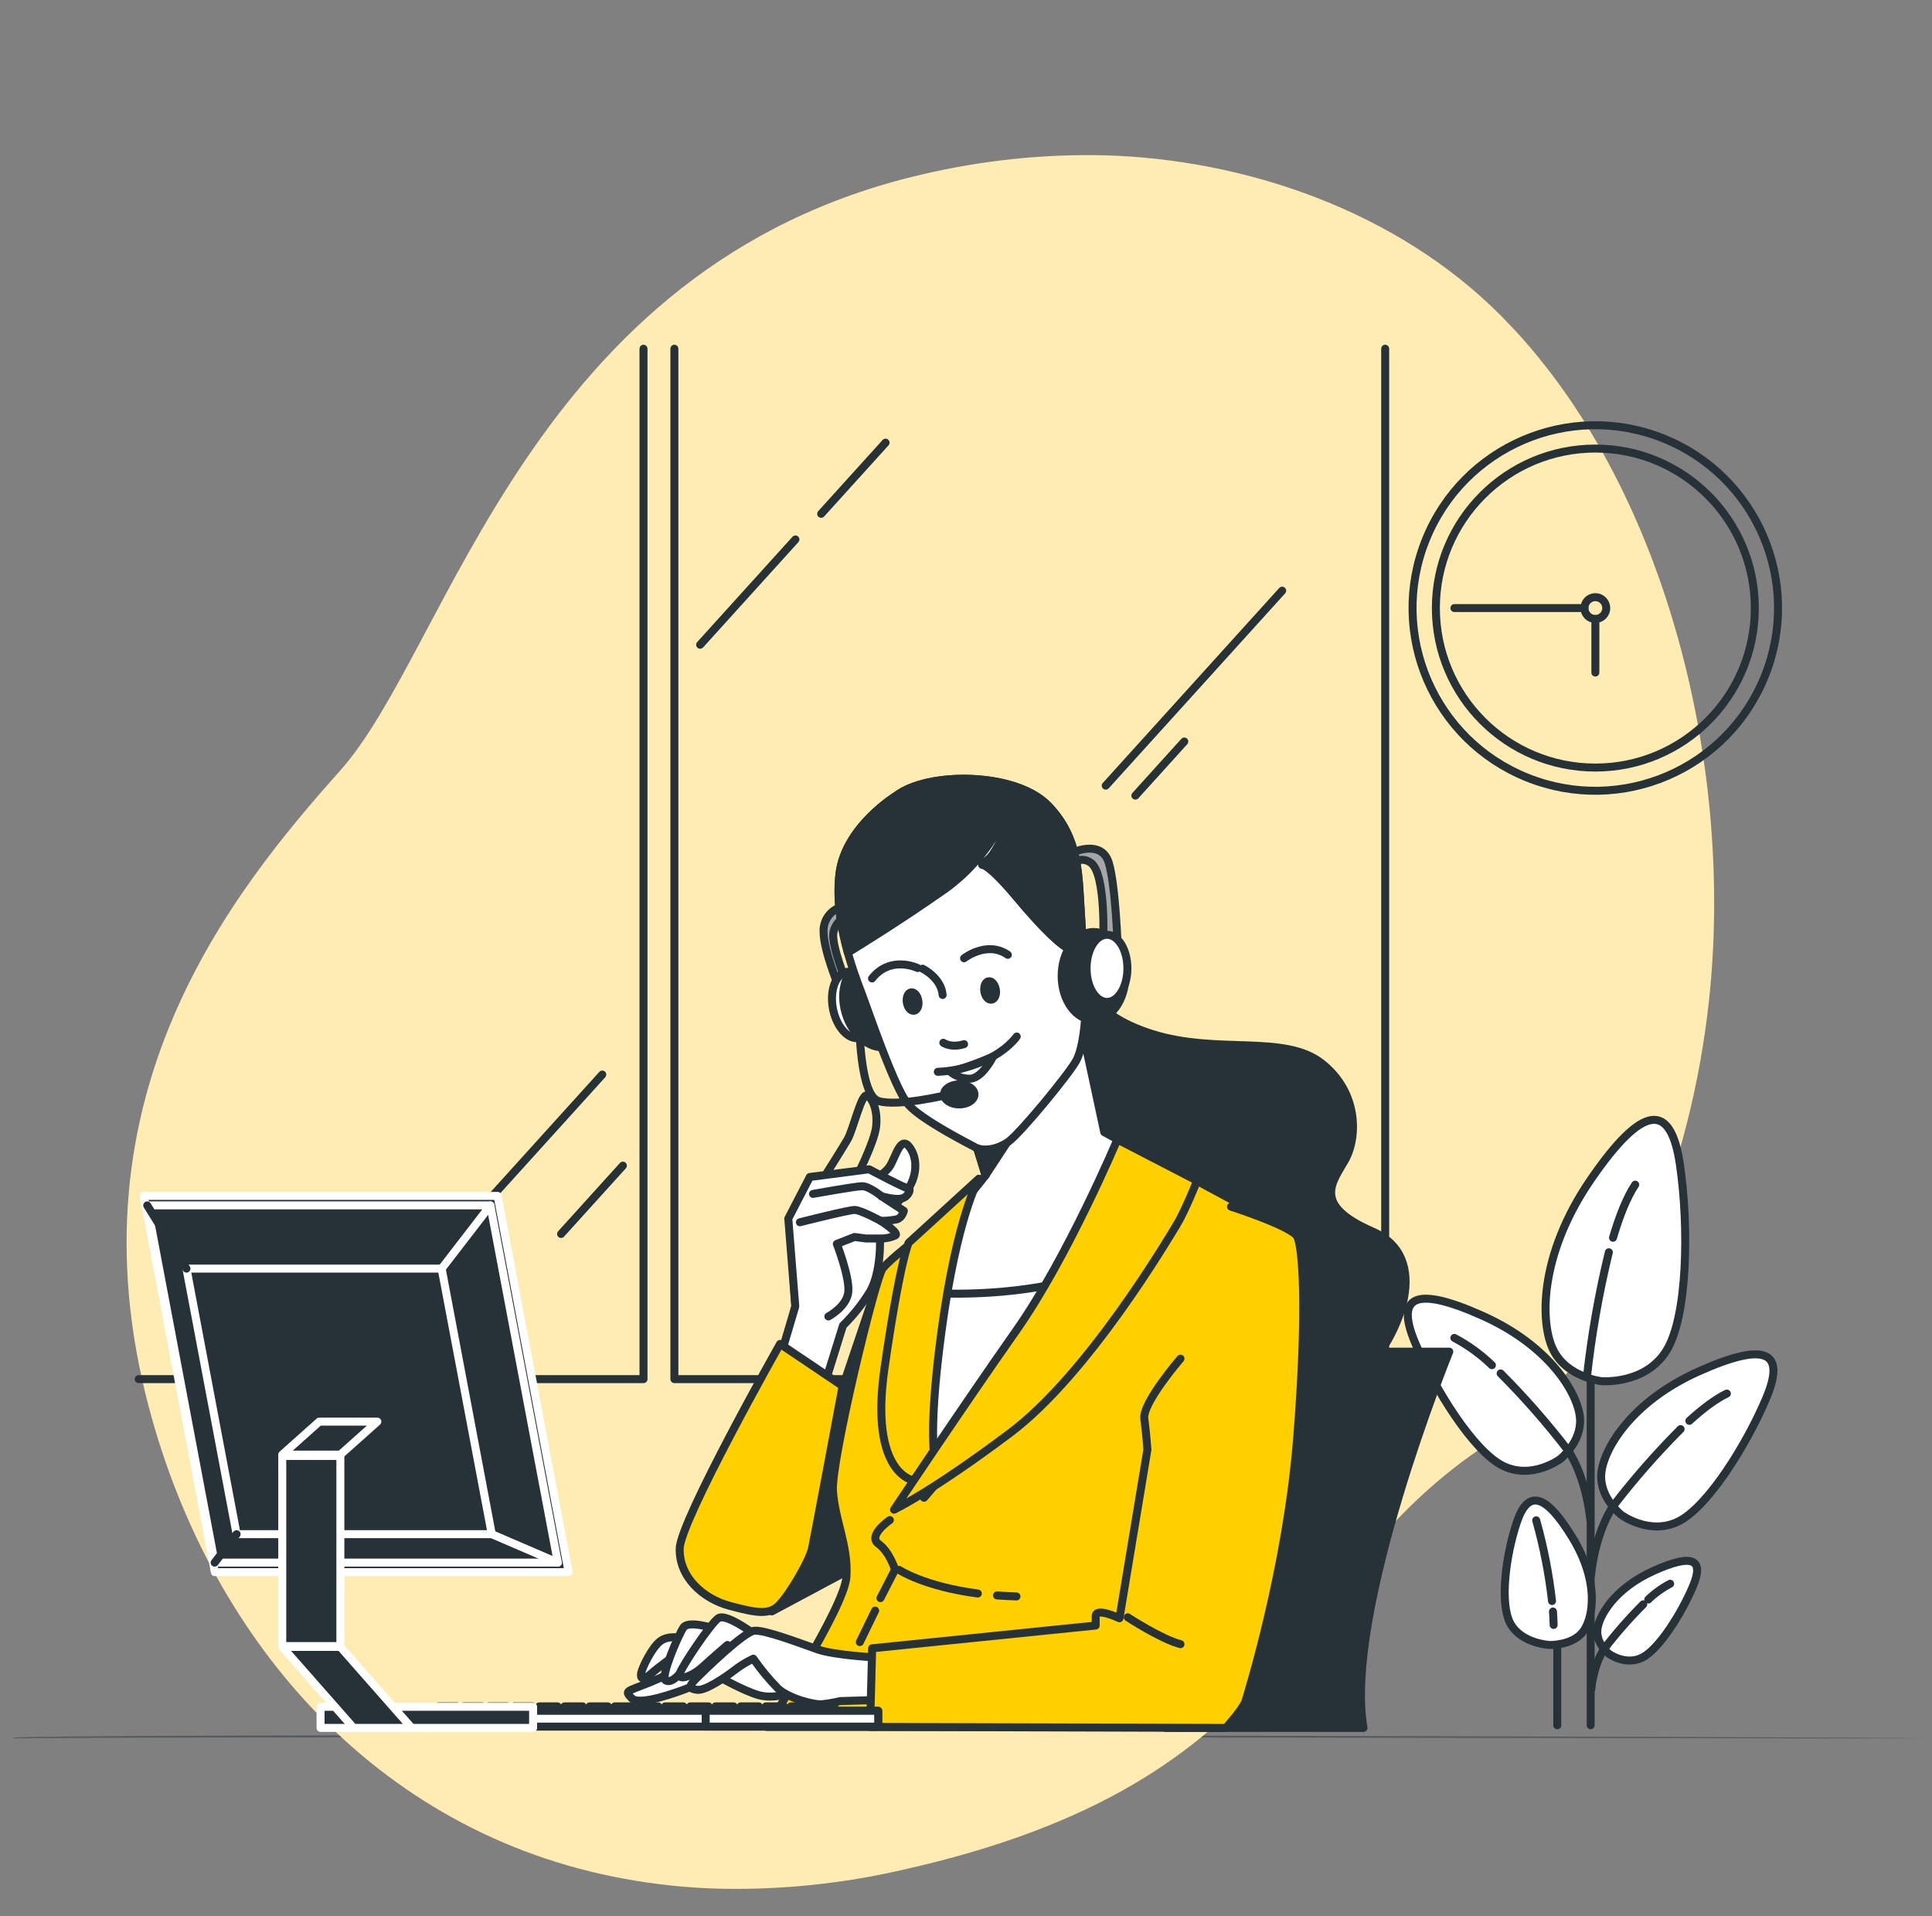 <svg width="121" height="120" viewBox="0 0 121 120" fill="none" xmlns="http://www.w3.org/2000/svg">
<rect x="0" y="0" width="121" height="120" fill="#808080" stroke="none"/>
<g clip-path="url(#clip0_896_33510)">
<path opacity="0.5" d="M120.5 108.857C120.5 108.891 82.784 108.785 39.708 108.785C-3.367 108.785 0.942 108.891 0.942 108.857C0.942 108.823 -3.384 108.659 39.708 108.659C82.8 108.659 120.5 108.82 120.5 108.857Z" fill="#263238"/>
<path d="M107.044 62.555C105.946 72.882 101.696 84.885 93.206 90.401C80.38 98.734 81.463 111.553 56.42 117.118C52.769 117.95 49.047 118.34 45.321 118.28C43.497 118.245 41.678 118.08 39.873 117.786C23.962 115.218 13.255 102.95 9.328 88.142C4.158 68.668 14.48 55.917 21.321 48.237C28.162 40.557 33.174 16.62 57.745 10.926C61.493 10.042 65.322 9.639 69.153 9.726C77.895 9.962 87.43 13.146 94.029 19.794C94.524 20.302 95.005 20.811 95.475 21.343C104.646 31.784 108.544 48.479 107.044 62.555Z" fill="#FFECB2"/>
<path d="M99.622 108.039V82.264" stroke="#263238" stroke-width="0.5" stroke-linecap="round" stroke-linejoin="round"/>
<path d="M97.531 108.039V95.258" stroke="#263238" stroke-width="0.5" stroke-linecap="round" stroke-linejoin="round"/>
<path d="M100.275 86.489C100.275 86.489 98.169 86.249 97.305 84.582C96.442 82.915 96.36 78.614 99.64 73.847C102.92 69.08 104.64 69.03 105.211 72.919C105.782 76.809 105.699 82.458 104.356 84.598C103.013 86.738 100.275 86.489 100.275 86.489Z" fill="white" stroke="#263238" stroke-width="0.5" stroke-linecap="round" stroke-linejoin="round"/>
<path d="M101.022 77.51C101.41 76.185 101.874 74.998 102.413 74.185" stroke="#263238" stroke-width="0.5" stroke-linecap="round" stroke-linejoin="round"/>
<path d="M99.391 86.204C99.68 83.582 100.137 80.982 100.761 78.419" stroke="#263238" stroke-width="0.5" stroke-linecap="round" stroke-linejoin="round"/>
<path d="M101.529 94.856C101.529 94.856 100.176 93.807 100.286 92.3C100.396 90.792 102.132 87.788 106.382 85.884C110.633 83.979 111.846 84.655 110.612 87.574C109.379 90.493 106.958 94.355 105.131 95.269C103.303 96.183 101.529 94.856 101.529 94.856Z" fill="white" stroke="#263238" stroke-width="0.5" stroke-linecap="round" stroke-linejoin="round"/>
<path d="M105.802 88.977C106.625 88.227 107.442 87.606 108.153 87.268" stroke="#263238" stroke-width="0.5" stroke-linecap="round" stroke-linejoin="round"/>
<path d="M105.256 89.493C103.752 90.999 102.347 92.601 101.049 94.289C101.049 94.289 99.96 95.756 99.638 98.668" stroke="#263238" stroke-width="0.5" stroke-linecap="round" stroke-linejoin="round"/>
<path d="M100.761 103.563C100.761 103.563 99.978 102.955 100.042 102.083C100.106 101.21 101.111 99.469 103.575 98.364C106.04 97.258 106.739 97.654 106.024 99.346C105.309 101.039 103.906 103.275 102.851 103.802C101.796 104.33 100.761 103.563 100.761 103.563Z" fill="white" stroke="#263238" stroke-width="0.5" stroke-linecap="round" stroke-linejoin="round"/>
<path d="M103.23 100.166C103.638 99.773 104.099 99.44 104.601 99.177" stroke="#263238" stroke-width="0.5" stroke-linecap="round" stroke-linejoin="round"/>
<path d="M102.915 100.465C102.044 101.337 101.23 102.264 100.478 103.24C100.478 103.24 99.845 104.09 99.658 105.778" stroke="#263238" stroke-width="0.5" stroke-linecap="round" stroke-linejoin="round"/>
<path d="M97.712 91.37C97.712 91.37 99.062 90.322 98.954 88.814C98.847 87.307 97.109 84.303 92.856 82.398C88.603 80.493 87.395 81.169 88.628 84.088C89.862 87.007 92.283 90.87 94.11 91.784C95.937 92.697 97.712 91.37 97.712 91.37Z" fill="white" stroke="#263238" stroke-width="0.5" stroke-linecap="round" stroke-linejoin="round"/>
<path d="M93.439 85.491C92.739 84.814 91.947 84.239 91.086 83.783" stroke="#263238" stroke-width="0.5" stroke-linecap="round" stroke-linejoin="round"/>
<path d="M93.984 86.007C95.488 87.514 96.892 89.116 98.189 90.804C98.189 90.804 99.279 92.27 99.603 95.182" stroke="#263238" stroke-width="0.5" stroke-linecap="round" stroke-linejoin="round"/>
<path d="M97.047 103.012C97.047 103.012 98.418 103.055 99.103 102.231C99.788 101.406 100.199 99.104 98.486 96.292C96.773 93.481 95.679 93.284 94.994 95.34C94.309 97.395 93.909 100.408 94.594 101.667C95.279 102.925 97.047 103.012 97.047 103.012Z" fill="white" stroke="#263238" stroke-width="0.5" stroke-linecap="round" stroke-linejoin="round"/>
<path d="M97.262 100.916C97.282 101.196 97.296 101.477 97.303 101.756" stroke="#263238" stroke-width="0.5" stroke-linecap="round" stroke-linejoin="round"/>
<path d="M96.211 95.205C96.677 96.861 97.009 98.551 97.203 100.26" stroke="#263238" stroke-width="0.5" stroke-linecap="round" stroke-linejoin="round"/>
<path d="M8.688 86.364H40.302V21.838" stroke="#263238" stroke-width="0.5" stroke-linecap="round" stroke-linejoin="round"/>
<path d="M73.85 86.364H42.236V21.838" stroke="#263238" stroke-width="0.5" stroke-linecap="round" stroke-linejoin="round"/>
<path d="M55.139 86.364H86.753V21.838" stroke="#263238" stroke-width="0.5" stroke-linecap="round" stroke-linejoin="round"/>
<path d="M80.303 36.989L69.252 49.199" stroke="#263238" stroke-width="0.5" stroke-linecap="round" stroke-linejoin="round"/>
<path d="M74.172 46.435L71.107 49.823" stroke="#263238" stroke-width="0.5" stroke-linecap="round" stroke-linejoin="round"/>
<path d="M49.817 33.782L43.849 40.376" stroke="#263238" stroke-width="0.5" stroke-linecap="round" stroke-linejoin="round"/>
<path d="M51.43 32.176L55.463 27.72" stroke="#263238" stroke-width="0.5" stroke-linecap="round" stroke-linejoin="round"/>
<path d="M39.011 72.995L35.14 77.273" stroke="#263238" stroke-width="0.5" stroke-linecap="round" stroke-linejoin="round"/>
<path d="M37.721 67.291L30.542 75.224" stroke="#263238" stroke-width="0.5" stroke-linecap="round" stroke-linejoin="round"/>
<path d="M110.538 42.323C112.884 36.454 110.029 29.795 104.16 27.449C98.292 25.103 91.633 27.959 89.287 33.827C86.941 39.695 89.796 46.354 95.665 48.7C101.533 51.046 108.192 48.191 110.538 42.323Z" stroke="#263238" stroke-width="0.5" stroke-linecap="round" stroke-linejoin="round"/>
<path d="M99.916 48.066C105.433 48.066 109.904 43.594 109.904 38.078C109.904 32.562 105.433 28.09 99.916 28.09C94.4 28.09 89.928 32.562 89.928 38.078C89.928 43.594 94.4 48.066 99.916 48.066Z" stroke="#263238" stroke-width="0.5" stroke-linecap="round" stroke-linejoin="round"/>
<path d="M99.916 38.761C100.293 38.761 100.599 38.455 100.599 38.078C100.599 37.701 100.293 37.395 99.916 37.395C99.539 37.395 99.233 37.701 99.233 38.078C99.233 38.455 99.539 38.761 99.916 38.761Z" stroke="#263238" stroke-width="0.5" stroke-linecap="round" stroke-linejoin="round"/>
<path d="M99.916 38.761V42.116" stroke="#263238" stroke-width="0.5" stroke-linecap="round" stroke-linejoin="round"/>
<path d="M99.233 38.078H91.088" stroke="#263238" stroke-width="0.5" stroke-linecap="round" stroke-linejoin="round"/>
<path d="M78.532 84.643H90.768C90.768 84.643 84.144 100.931 85.394 108.206H72.994C72.994 108.206 75.307 89.604 78.532 84.643Z" fill="#263238" stroke="#263238" stroke-width="0.5" stroke-linecap="round" stroke-linejoin="round"/>
<path d="M67.946 61.264C67.946 61.264 68.067 63.468 72.172 64.754C76.276 66.04 80.442 64.754 82.77 66.581C85.097 68.408 85.036 71.236 84.238 72.645C83.441 74.054 82.155 75.461 85.954 77.115C89.752 78.769 87.484 83.609 85.892 85.386C84.3 87.163 81.552 88.019 78.48 87.407C75.408 86.795 71.804 79.383 67.885 75.461C63.965 71.54 63.485 64.306 65.986 62.232C68.487 60.158 67.946 61.264 67.946 61.264Z" fill="#263238" stroke="#263238" stroke-width="0.5" stroke-linecap="round" stroke-linejoin="round"/>
<path d="M67.316 53.336C67.316 53.336 69.006 52.598 69.44 54.021C69.874 55.444 70.002 59.354 70.002 59.354L69.088 59.137C69.088 59.137 69.305 54.715 68.307 54.021C67.309 53.327 66.53 54.889 66.53 54.889L67.316 53.336Z" fill="#A6A6A6" stroke="#263238" stroke-width="0.5" stroke-linecap="round" stroke-linejoin="round"/>
<path d="M48.342 100.908L54.116 97.82C54.116 97.82 53.716 91.76 53.773 91.532C53.83 91.303 55.276 79.447 55.276 79.447L51.316 91.189L48.342 100.908Z" fill="#263238" stroke="#263238" stroke-width="0.5" stroke-linecap="round" stroke-linejoin="round"/>
<path d="M73.869 73.358C73.869 73.358 79.579 76.468 80.346 76.784C81.114 77.099 80.661 81.066 80.661 83.659C80.661 86.251 76.778 108.144 76.778 108.144H48.022C48.022 108.144 52.88 100.696 53.01 98.752C53.141 96.808 52.298 95.253 52.168 93.375C52.037 91.498 54.824 80.029 55.276 79.442C55.728 78.855 57.675 77.371 57.675 77.371L64.54 71.357L67.715 70.644L73.869 73.358Z" fill="#FFD000" stroke="#263238" stroke-width="0.5" stroke-linecap="round" stroke-linejoin="round"/>
<path d="M54.81 100.858L53.851 102.831" stroke="#263238" stroke-width="0.5" stroke-linecap="round" stroke-linejoin="round"/>
<path d="M55.731 95.189C55.731 95.189 54.306 96.16 55.018 96.678C55.731 97.197 56.055 98.298 56.055 98.298L55.142 100.077" stroke="#263238" stroke-width="0.5" stroke-linecap="round" stroke-linejoin="round"/>
<path d="M62.444 99.908C62.83 99.937 63.236 99.96 63.661 99.972" stroke="#263238" stroke-width="0.5" stroke-linecap="round" stroke-linejoin="round"/>
<path d="M56.311 98.309C56.311 98.309 57.862 99.346 61.24 99.789" stroke="#263238" stroke-width="0.5" stroke-linecap="round" stroke-linejoin="round"/>
<path d="M52.446 56.889C52.173 57.023 51.946 57.234 51.791 57.496C51.638 57.758 51.564 58.059 51.581 58.363C51.581 59.491 52.494 61.7 52.494 61.7L53.015 61.529C53.015 61.529 52.063 59.231 52.193 58.406C52.235 58.166 52.343 57.942 52.504 57.758C52.665 57.575 52.873 57.44 53.106 57.367L52.933 56.803L52.446 56.889Z" fill="#A6A6A6" stroke="#263238" stroke-width="0.5" stroke-linecap="round" stroke-linejoin="round"/>
<path d="M54.678 62.693C54.906 63.835 54.516 64.865 53.821 65C53.127 65.135 52.387 64.315 52.168 63.173C51.948 62.031 52.33 60.999 53.024 60.866C53.718 60.734 54.459 61.554 54.678 62.693Z" fill="white" stroke="#263238" stroke-width="0.5" stroke-linecap="round" stroke-linejoin="round"/>
<path d="M56.786 62.325C57.218 63.783 56.713 65.219 55.658 65.523C54.602 65.827 53.396 64.909 52.962 63.452C52.529 61.994 53.035 60.558 54.091 60.254C55.146 59.95 56.354 60.868 56.786 62.325Z" fill="#263238" stroke="#263238" stroke-width="0.5" stroke-linecap="round" stroke-linejoin="round"/>
<path d="M60.699 70.27L61.724 73.605L58.353 77.853L57.791 81.135C57.791 81.135 57.231 90.5 57.551 91.943C57.871 93.387 57.871 93.784 57.871 93.784C57.871 93.784 64.837 85.699 68.279 80.735C71.722 75.772 72.521 72.727 72.521 72.727L69.159 70.9L67.56 63.454L60.699 70.27Z" fill="white" stroke="#263238" stroke-width="0.5" stroke-linecap="round" stroke-linejoin="round"/>
<path d="M66.016 67.042L61.724 73.604L60.527 69.742L66.016 67.042Z" fill="#263238" stroke="#263238" stroke-width="0.5" stroke-linecap="round" stroke-linejoin="round"/>
<path d="M57.821 80.95L57.789 81.135C57.789 81.135 57.229 90.499 57.549 91.943C57.869 93.387 57.869 93.784 57.869 93.784C57.869 93.784 64.835 85.698 68.277 80.735C68.547 80.347 68.798 79.97 69.038 79.605C64.728 81.08 60.333 81.105 57.821 80.95Z" fill="white" stroke="#263238" stroke-width="0.5" stroke-linecap="round" stroke-linejoin="round"/>
<path d="M56.133 49.825C56.133 49.825 52.924 51.776 52.576 54.722C52.229 57.668 53.444 60.834 53.922 62.09C54.399 63.347 56.046 68.246 56.912 69.201C57.777 70.155 60.596 71.583 61.073 71.843C61.55 72.104 62.416 72.017 63.154 71.496C63.892 70.975 66.925 67.293 67.402 66.425C67.88 65.558 67.964 63.65 67.964 63.65C67.964 63.65 67.877 59.836 67.706 57.367C67.535 54.898 67.663 52.511 65.625 50.43C63.588 48.349 58.127 48.306 56.133 49.825Z" fill="white" stroke="#263238" stroke-width="0.5" stroke-linecap="round" stroke-linejoin="round"/>
<path d="M67.706 57.367C67.532 54.895 67.663 52.511 65.625 50.43C63.588 48.349 58.127 48.306 56.133 49.825C56.133 49.825 52.924 51.776 52.576 54.722C52.375 56.435 52.702 58.217 53.102 59.66C53.84 59.203 56.329 57.678 59.123 55.72C62.46 53.379 63.544 49.738 63.544 49.738C63.544 49.738 63.933 49.521 63.848 49.998C63.764 50.476 62.46 53.292 61.984 53.726L61.507 54.158C61.507 54.158 61.898 54.071 63.675 56.195C65.452 58.319 66.448 59.187 66.968 59.448C67.245 59.548 67.535 59.604 67.829 59.614C67.795 58.836 67.754 58.05 67.706 57.367Z" fill="#263238" stroke="#263238" stroke-width="0.5" stroke-linecap="round" stroke-linejoin="round"/>
<path d="M62.368 61.962C62.423 62.28 62.307 62.568 62.106 62.602C61.905 62.636 61.699 62.408 61.649 62.09C61.599 61.773 61.711 61.485 61.912 61.449C62.113 61.412 62.311 61.645 62.368 61.962Z" fill="#263238" stroke="#263238" stroke-width="0.5" stroke-linecap="round" stroke-linejoin="round"/>
<path d="M57.513 62.655C57.57 62.974 57.453 63.26 57.252 63.296C57.051 63.333 56.843 63.102 56.795 62.782C56.747 62.463 56.855 62.179 57.056 62.143C57.257 62.106 57.458 62.337 57.513 62.655Z" fill="#263238" stroke="#263238" stroke-width="0.5" stroke-linecap="round" stroke-linejoin="round"/>
<path d="M60.379 60.01C60.379 60.01 61.811 58.883 63.12 59.792" stroke="#263238" stroke-width="0.5" stroke-linecap="round" stroke-linejoin="round"/>
<path d="M57.476 60.622C57.476 60.622 55.786 59.797 54.614 61.273" stroke="#263238" stroke-width="0.5" stroke-linecap="round" stroke-linejoin="round"/>
<path d="M57.779 60.661C57.779 60.661 58.949 61.225 59.036 62.307" stroke="#263238" stroke-width="0.5" stroke-linecap="round" stroke-linejoin="round"/>
<path d="M59.079 65.299C59.079 65.299 59.557 65.644 60.379 65.386" stroke="#263238" stroke-width="0.5" stroke-linecap="round" stroke-linejoin="round"/>
<path d="M58.734 67.12C59.706 67.078 60.661 66.857 61.553 66.469C63.069 65.818 63.677 64.909 63.677 64.909" stroke="#263238" stroke-width="0.5" stroke-linecap="round" stroke-linejoin="round"/>
<path d="M59.47 67.076C59.817 67.383 60.264 67.552 60.726 67.552C61.507 67.552 62.199 66.165 62.199 66.165C62.199 66.165 60.205 67.033 59.47 67.076Z" stroke="#263238" stroke-width="0.5" stroke-linecap="round" stroke-linejoin="round"/>
<path d="M68.485 63.867C69.587 63.867 70.479 62.635 70.479 61.115C70.479 59.595 69.587 58.363 68.485 58.363C67.384 58.363 66.491 59.595 66.491 61.115C66.491 62.635 67.384 63.867 68.485 63.867Z" fill="#263238" stroke="#263238" stroke-width="0.5" stroke-linecap="round" stroke-linejoin="round"/>
<path d="M69.33 62.741C70.037 62.741 70.609 61.8 70.609 60.64C70.609 59.479 70.037 58.539 69.33 58.539C68.624 58.539 68.051 59.479 68.051 60.64C68.051 61.8 68.624 62.741 69.33 62.741Z" fill="white" stroke="#263238" stroke-width="0.5" stroke-linecap="round" stroke-linejoin="round"/>
<path d="M53.821 64.048C53.821 64.048 53.835 68.552 55.004 68.943C56.174 69.333 59.383 68.552 59.383 68.552" stroke="#263238" stroke-width="0.5" stroke-linecap="round" stroke-linejoin="round"/>
<path d="M61.03 68.534C61.03 68.881 60.603 69.162 60.075 69.162C59.547 69.162 59.123 68.881 59.123 68.534C59.123 68.187 59.55 67.906 60.075 67.906C60.6 67.906 61.03 68.187 61.03 68.534Z" fill="#263238" stroke="#263238" stroke-width="0.5" stroke-linecap="round" stroke-linejoin="round"/>
<path d="M61.302 73.812C61.302 73.812 59.931 76.208 58.97 83.334C58.008 90.461 58.645 91.884 58.645 91.884L57.275 92.726C57.275 92.726 54.427 92.402 55.398 85.666C56.368 78.931 56.907 77.827 56.907 77.827L61.302 73.812Z" fill="#FFD000" stroke="#263238" stroke-width="0.5" stroke-linecap="round" stroke-linejoin="round"/>
<path d="M69.981 71.357C69.981 71.357 66.873 78.741 63.634 83.341C60.395 87.942 55.993 94.54 55.993 94.54C55.993 94.54 58.325 93.439 63.25 89.744C68.174 86.048 73.16 77.565 73.679 76.725C74.198 75.884 74.974 73.94 74.974 73.94L69.981 71.357Z" fill="#FFD000" stroke="#263238" stroke-width="0.5" stroke-linecap="round" stroke-linejoin="round"/>
<path d="M43.072 104.165C42.312 104.628 41.516 105.027 40.69 105.358C39.233 105.954 39.091 105.849 39.564 106.351C40.037 106.854 42.478 105.954 43.141 105.689C43.803 105.424 45.062 105.026 45.062 105.026C45.062 105.026 46.585 105.888 47.513 106.153C48.44 106.417 49.568 106.02 49.568 106.02C49.568 106.02 49.635 104.96 48.84 104.364C48.045 103.768 46.327 102.377 45.726 102.443C45.126 102.509 43.072 104.165 43.072 104.165Z" fill="white" stroke="#263238" stroke-width="0.5" stroke-linecap="round" stroke-linejoin="round"/>
<path d="M42.675 102.576C42.675 102.576 41.88 102.377 41.35 102.774C40.821 103.172 40.224 104.43 40.158 104.761C40.092 105.093 40.224 105.291 40.754 104.828C41.284 104.364 42.212 103.702 42.212 103.702L43.006 103.437L42.675 102.576Z" fill="white" stroke="#263238" stroke-width="0.5" stroke-linecap="round" stroke-linejoin="round"/>
<path d="M44.728 101.98C44.728 101.98 43.13 101.45 42.807 101.913C42.486 102.377 41.35 105.027 41.681 105.225C42.013 105.424 42.476 105.027 43.072 104.165C43.669 103.304 44 102.841 44 102.841L44.795 102.708L44.728 101.98Z" fill="white" stroke="#263238" stroke-width="0.5" stroke-linecap="round" stroke-linejoin="round"/>
<path d="M47.568 102.573C47.568 102.573 45.496 100.954 44.977 101.342C44.459 101.731 42.776 104.257 42.581 104.768C42.387 105.28 43.294 105.029 44.004 104.38C44.715 103.731 45.56 103.01 45.56 103.01L47.179 103.853L47.568 102.573Z" fill="white" stroke="#263238" stroke-width="0.5" stroke-linecap="round" stroke-linejoin="round"/>
<path d="M55.018 103.804C55.018 103.804 52.298 103.674 51.197 103.286C50.096 102.898 47.892 102.055 47.246 102.119C46.599 102.183 44.135 104.581 43.616 105.099C43.098 105.618 43.159 105.757 43.669 105.821C44.178 105.885 45.43 105.035 46.014 104.581C46.376 104.302 46.767 104.064 47.179 103.868C47.644 104.537 48.165 105.166 48.735 105.748C49.381 106.331 50.937 106.783 51.519 106.719C51.89 106.677 52.257 106.612 52.62 106.525L54.824 106.461L55.018 103.804Z" fill="white" stroke="#263238" stroke-width="0.5" stroke-linecap="round" stroke-linejoin="round"/>
<path d="M73.932 85.082C73.932 85.082 71.536 87.866 71.667 88.839C71.797 89.812 71.861 90.781 71.861 90.781L70.111 101.34C70.111 101.34 68.622 100.627 68.622 101.21V101.794L54.623 103.22L54.493 108.142L76.776 108.206C76.776 108.206 77.877 106.977 78.007 106.522C78.137 106.068 80.597 98.231 81.246 90.004C81.895 81.777 81.57 78.086 81.246 77.442C80.922 76.797 77.1 75.564 77.1 75.564" fill="#FFD000"/>
<path d="M73.932 85.082C73.932 85.082 71.536 87.866 71.667 88.839C71.797 89.812 71.861 90.781 71.861 90.781L70.111 101.34C70.111 101.34 68.622 100.627 68.622 101.21V101.794L54.623 103.22L54.493 108.142L76.776 108.206C76.776 108.206 77.877 106.977 78.007 106.522C78.137 106.068 80.597 98.231 81.246 90.004C81.895 81.777 81.57 78.086 81.246 77.442C80.922 76.797 77.1 75.564 77.1 75.564" stroke="#263238" stroke-width="0.5" stroke-linecap="round" stroke-linejoin="round"/>
<path d="M70.63 101.278C70.63 101.278 72.701 102.637 73.933 102.962L70.63 101.278Z" fill="white"/>
<path d="M70.63 101.278C70.63 101.278 72.701 102.637 73.933 102.962" stroke="#263238" stroke-width="0.5" stroke-linecap="round" stroke-linejoin="round"/>
<path d="M51.197 88.138L52.796 83.006C53.444 82.37 54.012 81.658 54.486 80.884C55.171 79.726 55.171 77.553 55.064 77.168C54.957 76.781 56.464 75.046 56.891 74.427C57.318 73.808 57.565 72.689 56.987 71.868C56.409 71.049 56.119 72.401 55.733 73.026C55.347 73.652 53.995 74.281 53.995 74.281L52.568 75.441C52.568 75.441 50.203 77.515 50.055 77.805C49.907 78.095 49.621 79.011 49.621 79.011L49.815 81.809L48.561 86.681L51.197 88.138Z" fill="white" stroke="#263238" stroke-width="0.5" stroke-linecap="round" stroke-linejoin="round"/>
<path d="M51.592 73.753C51.592 73.753 52.75 71.926 53.088 71.341C53.426 70.756 53.956 68.447 54.294 68.6C54.632 68.753 54.979 69.514 54.874 70.53C54.769 71.546 53.57 73.858 53.57 73.858L51.592 73.753Z" stroke="#263238" stroke-width="0.5" stroke-linecap="round" stroke-linejoin="round"/>
<path d="M48.794 85.235L49.808 81.809L49.37 76.309L50.719 73.705L54.433 73.223C54.433 73.223 56.701 74.429 56.896 74.429C57.09 74.429 56.896 74.959 56.462 75.055C56.028 75.151 55.205 74.911 55.205 74.911L56.605 75.825C56.605 75.825 56.51 76.259 56.172 76.355C55.838 76.422 55.498 76.455 55.157 76.453C55.157 76.453 56.363 77.225 56.071 77.367C55.785 77.498 55.472 77.563 55.157 77.558H54.244L53.52 77.462L52.41 77.896C52.41 77.896 53.182 79.874 53.134 80.841C53.086 81.807 51.88 82.439 51.88 82.439" fill="white"/>
<path d="M48.794 85.235L49.808 81.809L49.37 76.309L50.719 73.705L54.433 73.223C54.433 73.223 56.701 74.429 56.896 74.429C57.09 74.429 56.896 74.959 56.462 75.055C56.028 75.151 55.205 74.911 55.205 74.911L56.605 75.825C56.605 75.825 56.51 76.259 56.172 76.355C55.838 76.422 55.498 76.455 55.157 76.453C55.157 76.453 56.363 77.225 56.071 77.367C55.785 77.498 55.472 77.563 55.157 77.558H54.244L53.52 77.462L52.41 77.896C52.41 77.896 53.182 79.874 53.134 80.841C53.086 81.807 51.88 82.439 51.88 82.439" stroke="#263238" stroke-width="0.5" stroke-linecap="round" stroke-linejoin="round"/>
<path d="M55.21 74.911C55.21 74.911 54.438 74.283 54.004 74.283C53.57 74.283 50.918 74.765 50.918 74.765" stroke="#263238" stroke-width="0.5" stroke-linecap="round" stroke-linejoin="round"/>
<path d="M55.162 76.455C55.162 76.455 53.908 75.769 53.522 75.769C53.136 75.769 50.096 76.541 50.096 76.541" stroke="#263238" stroke-width="0.5" stroke-linecap="round" stroke-linejoin="round"/>
<path d="M48.856 84.159L52.773 86.797C52.773 86.797 51.028 96.162 50.857 96.964C50.685 97.765 49.429 99.878 48.801 100.509C48.173 101.139 47.431 101.023 45.715 100.566C44 100.109 42.517 98.738 42.57 96.964C42.623 95.189 48.856 84.159 48.856 84.159Z" fill="#FFD000" stroke="#263238" stroke-width="0.5" stroke-linecap="round" stroke-linejoin="round"/>
<path d="M28.61 106.856H27.472V107.205H28.61V106.856Z" fill="white" stroke="#263238" stroke-width="0.5" stroke-linecap="round" stroke-linejoin="round"/>
<path d="M30.186 106.856H29.048V107.205H30.186V106.856Z" fill="white" stroke="#263238" stroke-width="0.5" stroke-linecap="round" stroke-linejoin="round"/>
<path d="M31.762 106.856H30.624V107.205H31.762V106.856Z" fill="white" stroke="#263238" stroke-width="0.5" stroke-linecap="round" stroke-linejoin="round"/>
<path d="M33.34 106.856H32.203V107.205H33.34V106.856Z" fill="white" stroke="#263238" stroke-width="0.5" stroke-linecap="round" stroke-linejoin="round"/>
<path d="M34.916 106.856H33.779V107.205H34.916V106.856Z" fill="white" stroke="#263238" stroke-width="0.5" stroke-linecap="round" stroke-linejoin="round"/>
<path d="M36.492 106.856H35.355V107.205H36.492V106.856Z" fill="white" stroke="#263238" stroke-width="0.5" stroke-linecap="round" stroke-linejoin="round"/>
<path d="M38.068 106.856H36.931V107.205H38.068V106.856Z" fill="white" stroke="#263238" stroke-width="0.5" stroke-linecap="round" stroke-linejoin="round"/>
<path d="M39.644 106.856H38.507V107.205H39.644V106.856Z" fill="white" stroke="#263238" stroke-width="0.5" stroke-linecap="round" stroke-linejoin="round"/>
<path d="M41.22 106.856H40.083V107.205H41.22V106.856Z" fill="white" stroke="#263238" stroke-width="0.5" stroke-linecap="round" stroke-linejoin="round"/>
<path d="M42.796 106.856H41.658V107.205H42.796V106.856Z" fill="white" stroke="#263238" stroke-width="0.5" stroke-linecap="round" stroke-linejoin="round"/>
<path d="M44.374 106.856H43.237V107.205H44.374V106.856Z" fill="white" stroke="#263238" stroke-width="0.5" stroke-linecap="round" stroke-linejoin="round"/>
<path d="M45.95 106.856H44.813V107.205H45.95V106.856Z" fill="white" stroke="#263238" stroke-width="0.5" stroke-linecap="round" stroke-linejoin="round"/>
<path d="M47.526 106.856H46.389V107.205H47.526V106.856Z" fill="white" stroke="#263238" stroke-width="0.5" stroke-linecap="round" stroke-linejoin="round"/>
<path d="M49.102 106.856H47.965V107.205H49.102V106.856Z" fill="white" stroke="#263238" stroke-width="0.5" stroke-linecap="round" stroke-linejoin="round"/>
<path d="M50.678 106.856H49.541V107.205H50.678V106.856Z" fill="white" stroke="#263238" stroke-width="0.5" stroke-linecap="round" stroke-linejoin="round"/>
<path d="M52.255 106.856H51.117V107.205H52.255V106.856Z" fill="white" stroke="#263238" stroke-width="0.5" stroke-linecap="round" stroke-linejoin="round"/>
<path d="M55.002 107.132H26.819V108.124H55.002V107.132Z" fill="white" stroke="#263238" stroke-width="0.5" stroke-linecap="round" stroke-linejoin="round"/>
<path d="M55 107.132H44.196V108.124H55V107.132Z" fill="white" stroke="#263238" stroke-width="0.5" stroke-linecap="round" stroke-linejoin="round"/>
<path d="M35.613 98.451H13.455L9.005 74.888H31.163L35.613 98.451Z" fill="#263238" stroke="white" stroke-width="0.5" stroke-linecap="round" stroke-linejoin="round"/>
<path d="M34.939 97.855H13.444L9.22 75.484H30.713L34.939 97.855Z" fill="#263238" stroke="white" stroke-width="0.5" stroke-linecap="round" stroke-linejoin="round"/>
<path d="M30.8 96.073H14.819L11.678 79.443H27.66L30.8 96.073Z" fill="#263238" stroke="white" stroke-width="0.5" stroke-linecap="round" stroke-linejoin="round"/>
<path d="M11.678 79.443L9.22 75.484" stroke="#263238" stroke-width="0.5" stroke-linecap="round" stroke-linejoin="round"/>
<path d="M27.66 79.443L30.713 75.484" stroke="white" stroke-width="0.5" stroke-linecap="round" stroke-linejoin="round"/>
<path d="M30.8 96.073L34.939 97.854" stroke="white" stroke-width="0.5" stroke-linecap="round" stroke-linejoin="round"/>
<path d="M14.819 96.073L13.444 97.854" stroke="#263238" stroke-width="0.5" stroke-linecap="round" stroke-linejoin="round"/>
<path d="M21.317 91.091H17.678L19.994 89.026H23.633L21.317 91.091Z" fill="#263238" stroke="white" stroke-width="0.5" stroke-linecap="round" stroke-linejoin="round"/>
<path d="M33.388 106.883H20.076V108.206H33.388V106.883Z" fill="#263238" stroke="white" stroke-width="0.5" stroke-linecap="round" stroke-linejoin="round"/>
<path d="M25.782 108.206H22.143L17.678 103.133H21.317L25.782 108.206Z" fill="#263238" stroke="white" stroke-width="0.5" stroke-linecap="round" stroke-linejoin="round"/>
<path d="M21.317 91.176H17.678V103.08H21.317V91.176Z" fill="#263238" stroke="white" stroke-width="0.5" stroke-linecap="round" stroke-linejoin="round"/>
</g>
<defs>
<clipPath id="clip0_896_33510">
<rect width="120" height="120" fill="white" transform="translate(0.5)"/>
</clipPath>
</defs>
</svg>
